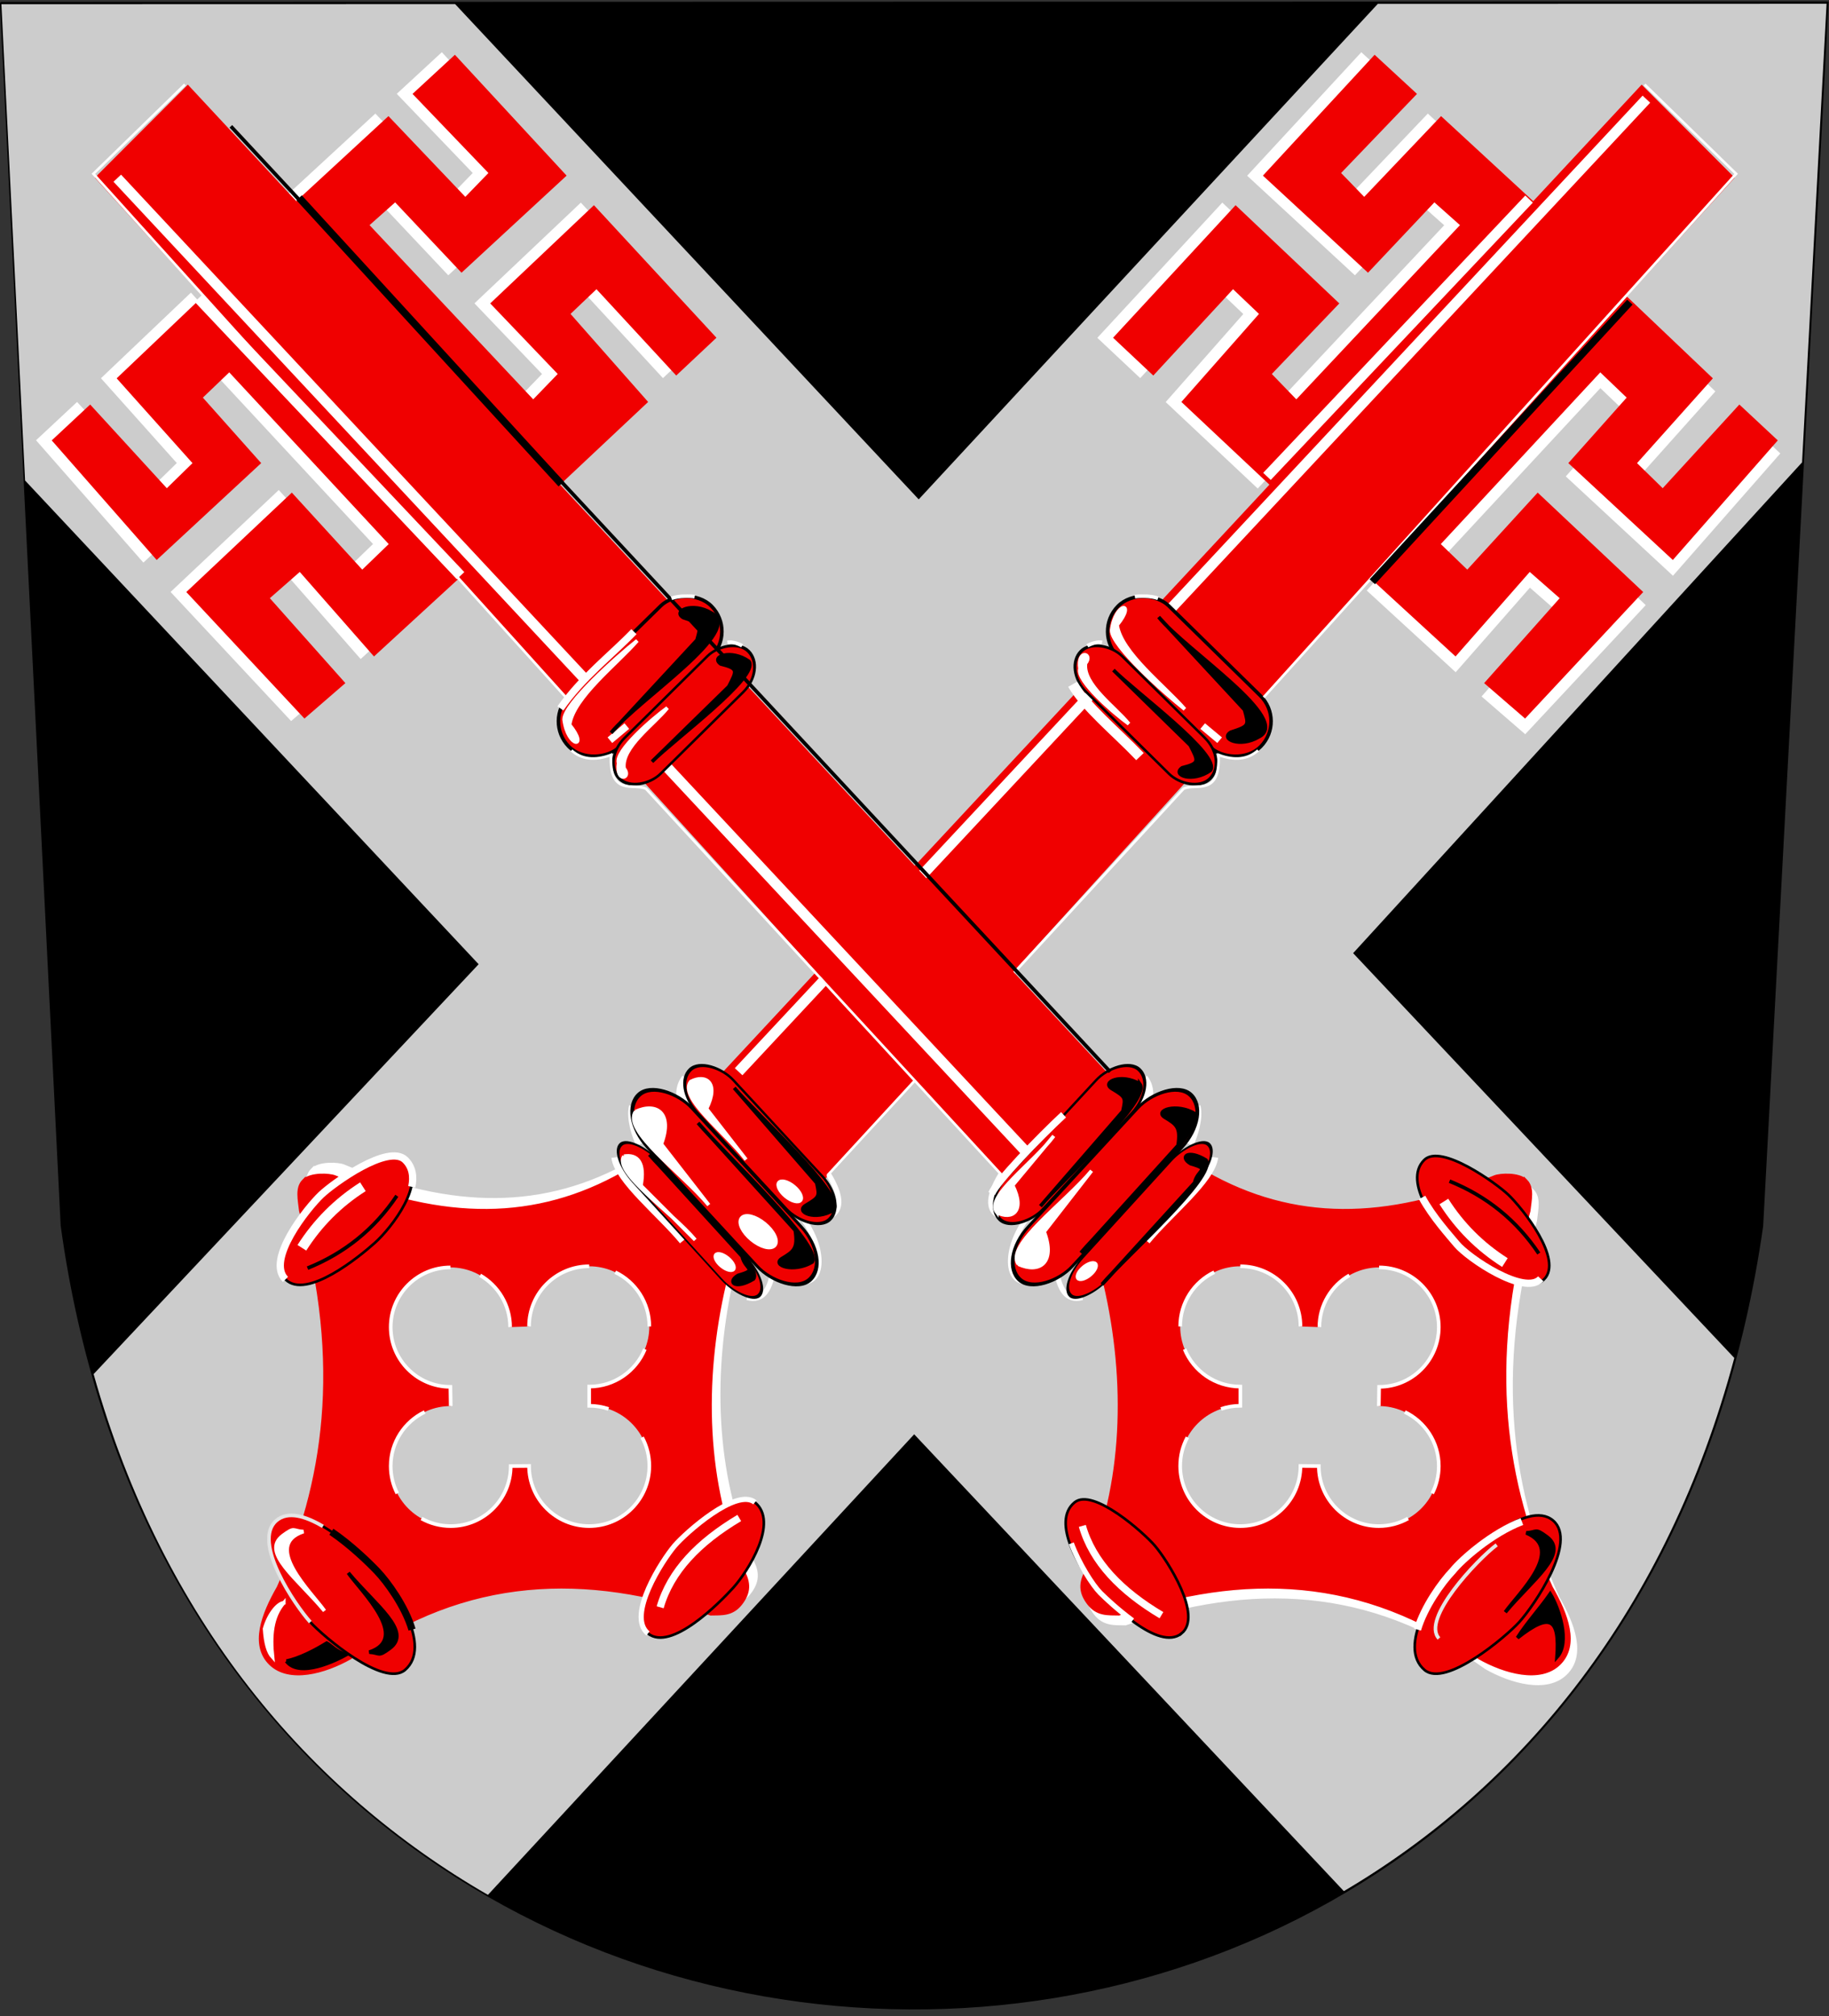 <?xml version="1.0" encoding="UTF-8"?>
<!DOCTYPE svg PUBLIC "-//W3C//DTD SVG 1.1//EN" "http://www.w3.org/Graphics/SVG/1.1/DTD/svg11.dtd">
<!-- Creator: CorelDRAW -->
<svg xmlns="http://www.w3.org/2000/svg" xml:space="preserve" width="500px" height="551px" shape-rendering="geometricPrecision" text-rendering="geometricPrecision" image-rendering="optimizeQuality" fill-rule="evenodd" clip-rule="evenodd"
viewBox="0 0 500 551"
 xmlns:xlink="http://www.w3.org/1999/xlink"
 xmlns:svg="http://www.w3.org/2000/svg"
 version="1.0">
 <rect x="0" y="0" width="500" height="551" fill="#333333" stroke="none"/>
 <g id="Layer_x0020_1">
  <path id="path1937" fill="black" stroke="black" stroke-width="0.369" d="M0.149 0.717l499.554 -0.122 -17.886 334.518c-41.062,287.751 -426.19,282.729 -465.048,-0.148l-16.62 -334.249z"/>
  <path id="path1937_0" fill="#CCCCCC" d="M0.384 1.149l124.03 -0.03 126.738 135.365 125.502 -135.426 122.682 -0.03 -6.702 125.344 -122.724 134.14 104.203 110.634c-18.307,68.604 -57.815,116.891 -106.74,145.728l-117.46 -124.863 -116.524 125.882c-49.166,-28.344 -89.037,-75.478 -107.797,-142.336l105.253 -112.022 -123.988 -132.201 -6.473 -130.184z"/>
  <path fill="none" stroke="white" stroke-width="2.835" d="M188.288 303.868c-2.434,-2.391 -2.662,-6.486 -0.618,-8.96"/>
  <polygon fill="white" stroke="white" stroke-width="0.992" points="300.683,92.309 334.175,56.081 362.531,82.928 344.077,102.215 350.777,109.147 395.515,61.533 388.521,55.308 370.374,74.54 341.645,48.001 372.182,14.971 383.767,25.662 363.022,47.283 369.336,53.806 390.349,31.735 415.911,55.324 343.8,132.817 319.361,109.857 340.576,85.799 333.482,79.045 311.68,102.641 "/>
  <polygon fill="#F00000" points="304.283,92.309 337.775,56.081 366.131,82.928 347.677,102.215 354.377,109.147 399.115,61.533 392.121,55.308 373.974,74.54 345.245,48.001 375.782,14.971 387.367,25.662 366.622,47.283 372.936,53.806 393.949,31.735 419.511,55.324 347.4,132.817 322.961,109.857 344.176,85.799 337.082,79.045 315.28,102.641 "/>
  <polygon fill="white" stroke="white" stroke-width="0.992" points="416.916,199.989 449.208,165.41 420.362,138.239 401.11,159.292 393.875,152.304 437.474,105.372 444.684,112.274 428.74,130.177 457.309,156.652 485.998,123.966 475.493,114.163 454.538,137.035 447.523,130.18 468.249,107.005 444.367,84.284 374.326,161.365 397.908,183.019 418.193,159.917 426.376,167.094 405.724,190.305 "/>
  <polygon fill="#F00000" stroke="#F00000" stroke-width="0.992" points="448.799,23.85 198.297,292.986 225.267,321.831 473.534,48.586 "/>
  <line fill="none" stroke="white" stroke-width="2.835" x1="201.918" y1="292.914" x2="450.079" y2= "27.102" />
  <path fill="none" stroke="white" stroke-width="1.417" d="M204.262 354.634c4.444,1.182 6.337,-2.334 7.271,-8.296 13.259,10.885 15.863,-2.839 7.752,-13.564 5.551,1.253 14.653,0.352 7.223,-11.819"/>
  <polygon fill="#F00000" points="416.916,196.389 449.208,161.81 420.362,134.639 401.11,155.692 393.875,148.704 437.474,101.772 444.684,108.674 428.74,126.577 457.309,153.052 485.998,120.366 475.493,110.563 454.538,133.435 447.523,126.58 468.249,103.405 444.367,80.684 374.326,157.765 397.908,179.419 418.193,156.317 426.376,163.494 405.724,186.705 "/>
  <path fill="white" stroke="white" stroke-width="0.992" d="M85.398 319.779c1.918,-1.949 7.078,-1.636 8.486,-1.05 29.628,12.33 55.013,12.579 79.019,-1.062l27.491 30.141c-6.292,26.916 -5.339,55.275 4.931,78.48 1.899,3.35 1.841,6.006 -0.513,9.014 -2.353,3.008 -5.186,2.705 -8.167,2.764 -33.821,-11.539 -66.898,-10.935 -98.647,12.036 -6.888,3.885 -16.568,6.611 -21.698,1.561 -5.13,-5.05 -2.065,-13.312 2.208,-20.745 12.668,-28.068 17.937,-60.838 6.104,-102.969 -0.342,-3.069 -1.131,-6.222 0.787,-8.17z"/>
  <path fill="#F00000" stroke="#F00000" stroke-width="0.992" d="M83.034 322.761c1.918,-1.949 7.078,-1.636 8.486,-1.05 29.628,12.33 55.013,12.579 79.019,-1.062l27.491 30.141c-6.292,26.916 -5.339,55.275 4.931,78.48 1.899,3.35 1.841,6.006 -0.513,9.014 -2.353,3.008 -5.186,2.705 -8.167,2.764 -33.821,-11.539 -66.898,-10.935 -98.647,12.036 -6.888,3.885 -16.568,6.611 -21.698,1.561 -5.13,-5.05 -2.065,-13.312 2.208,-20.745 12.668,-28.068 17.937,-60.838 6.104,-102.969 -0.342,-3.069 -1.131,-6.222 0.787,-8.17z"/>
  <path fill="none" stroke="white" stroke-width="1.984" d="M168.111 316.321c0.823,6.279 12.372,15.361 18.539,22.864"/>
  <rect fill="#F00000" stroke="black" stroke-width="0.709" transform="matrix(0.946 -0.965 0.965 0.946 298.72 172.724)" width="14.537" height="40.495" rx="7.268" ry="7.268"/>
  <rect fill="#F00000" stroke="black" stroke-width="0.709" transform="matrix(0.672 -0.677 0.871 0.86 290.647 182.92)" width="14.537" height="40.495" rx="7.268" ry="7.268"/>
  <path fill="none" stroke="white" stroke-width="2.835" d="M175.218 312.613c-1.078,-2.332 -2.646,-6.917 -1.854,-10.196"/>
  <rect fill="#F00000" stroke="black" stroke-width="0.709" transform="matrix(0.824 -0.748 1.152 1.249 168.741 304.613)" width="14.537" height="40.495" rx="7.268" ry="7.268"/>
  <rect fill="#F00000" stroke="black" stroke-width="0.709" transform="matrix(0.468 -0.412 0.93 1.021 166.384 315.761)" width="14.537" height="40.495" rx="7.268" ry="7.268"/>
  <path fill="#F00000" stroke="black" stroke-width="0.709" d="M78.042 349.68c-5.385,-5.372 5.922,-19.485 9.763,-23.136 3.273,-3.111 18.406,-14.085 23.004,-9.499l0 0c6.048,6.033 -3.804,18.576 -8.325,22.632 -4.067,3.649 -18.72,15.708 -24.441,10.003l0 0z"/>
  <path fill="#F00000" stroke="black" stroke-width="0.709" d="M177.138 446.445c-5.91,-4.789 3.883,-19.991 7.328,-24.018 2.936,-3.431 16.858,-15.905 21.903,-11.818l0 0c6.637,5.378 -1.871,18.869 -5.95,23.369 -3.67,4.048 -17.003,17.552 -23.281,12.466l0 0z"/>
  <path fill="#F00000" stroke="black" stroke-width="0.709" d="M75.543 415.602c-6.733,5.764 5.151,23.164 9.29,27.746 3.527,3.905 20.136,17.997 25.885,13.078l0 0c7.562,-6.473 -2.771,-21.92 -7.665,-27.034 -4.402,-4.6 -20.357,-19.911 -27.51,-13.79l0 0z"/>
  <ellipse fill="white" stroke="white" stroke-width="0.992" transform="matrix(1.02 0.838 -0.838 1.02 207.262 336.642)" rx="4.326" ry="2.008"/>
  <ellipse fill="white" stroke="white" stroke-width="0.992" transform="matrix(0.577 0.474 -0.474 0.577 198.103 344.939)" rx="4.326" ry="2.008"/>
  <line fill="none" stroke="white" stroke-width="2.835" x1="346.357" y1="130.205" x2="418.002" y2= "54.407" />
  <rect fill="#F00000" stroke="black" stroke-width="0.709" transform="matrix(0.672 -0.617 0.938 1.013 183.862 296.797)" width="14.537" height="40.495" rx="7.268" ry="7.268"/>
  <path fill="white" stroke="white" stroke-width="0.992" d="M188.813 295.619c4.146,-2.163 7.866,0.309 4.326,7.415l10.814 13.904c-5.647,-7.415 -18.523,-16.994 -15.14,-21.319z"/>
  <ellipse fill="white" stroke="white" stroke-width="0.992" transform="matrix(0.691 0.567 -0.567 0.691 215.894 325.628)" rx="4.326" ry="2.008"/>
  <path fill="white" stroke="white" stroke-width="0.992" d="M173.762 303.802c5.677,-2.592 10.244,0.37 7.035,8.886l12.959 16.662c-7.405,-8.887 -23.697,-20.365 -19.994,-25.548z"/>
  <path fill="white" stroke="white" stroke-width="0.992" d="M170.583 316.012c3.811,-0.618 5.767,1.854 4.635,8.033l14.831 14.831c-6.18,-7.415 -22.555,-18.539 -19.465,-22.864z"/>
  <path fill="black" stroke="black" stroke-width="0.992" d="M227.913 330.707c-5.037,3.037 -10.652,0.539 -7.604,-1.269 3.835,-2.276 3.755,-2.462 2.969,-6.146l-22.555 -25.954c6.18,7.415 30.28,29.044 27.19,33.37z"/>
  <path fill="black" stroke="black" stroke-width="0.992" d="M222.042 344.92c-5.037,3.037 -11.25,0.88 -8.222,-0.96 3.146,-1.912 4.383,-2.662 3.587,-7.691l-26.572 -29.353c6.18,7.415 34.296,33.678 31.207,38.004z"/>
  <path fill="black" stroke="black" stroke-width="0.992" d="M205.975 349.554c-5.037,3.037 -7.253,0.848 -4.205,-0.96 5.689,-1.658 1.901,-1.535 1.115,-5.219l-25.336 -27.808c6.18,7.415 31.516,29.662 28.426,33.987z"/>
  <line fill="none" stroke="#F00000" stroke-width="1.417" x1="197.773" y1="351.853" x2="187.577" y2= "341.348" />
  <path fill="none" stroke="white" stroke-width="2.835" d="M82.525 341.039c4.326,-6.797 9.887,-12.359 16.685,-16.685"/>
  <path fill="none" stroke="black" stroke-width="0.992" d="M84.07 346.601c10.196,-4.119 18.332,-10.711 24.409,-19.774"/>
  <path fill="none" stroke="white" stroke-width="1.984" d="M180.47 439.293c2.832,-9.887 10.556,-17.817 21.628,-24.409"/>
  <path fill="white" stroke="white" stroke-width="0.992" d="M77.362 419.668c3.339,-2.467 2.527,-1.242 5.603,-1.064 -11.407,3.741 2.238,16.666 5.74,21.669 -7.405,-8.887 -17.537,-16.028 -11.343,-20.605z"/>
  <path fill="black" stroke="black" stroke-width="0.992" d="M106.558 450.491c-3.339,2.467 -2.527,1.242 -5.603,1.064 11.407,-3.741 -2.238,-16.666 -5.74,-21.669 7.405,8.887 17.537,16.028 11.343,20.605z"/>
  <path fill="none" stroke="#E5E5E5" stroke-width="0.992" d="M84.833 443.348c-4.139,-4.582 -16.024,-21.983 -9.29,-27.746l0 0c3.129,-2.678 7.944,-1.254 12.738,1.581"/>
  <path fill="none" stroke="black" stroke-width="1.984" d="M90.584 418.647c5.338,3.622 10.303,8.48 12.469,10.744 2.906,3.036 7.729,9.716 9.585,15.997"/>
  <path fill="none" stroke="white" stroke-width="1.417" d="M177.138 446.445c-5.91,-4.789 3.883,-19.991 7.328,-24.018 2.936,-3.431 16.858,-15.905 21.903,-11.818l0 0"/>
  <path fill="white" stroke="white" stroke-width="0.992" d="M77.581 438.058c-1.751,0.206 -4.12,3.193 -5.253,7.106 0.257,4.022 1.014,6.452 2.163,7.724 -0.618,-5.768 -0.206,-11.02 3.09,-14.831z"/>
  <path fill="black" stroke="black" stroke-width="0.992" d="M78.312 454.011c3.608,4.806 13.97,-0.461 16.307,-1.758 -2.619,-0.736 -4.356,-2.721 -5.296,-3.167 -3.252,2.009 -7.456,4.177 -11.012,4.925z"/>
  <path fill="none" stroke="white" stroke-width="1.984" d="M78.042 349.68c-5.385,-5.372 5.922,-19.485 9.763,-23.136 3.273,-3.111 18.406,-14.085 23.004,-9.499l0 0c1.917,1.912 2.366,4.469 1.763,7.328"/>
  <path fill="none" stroke="white" stroke-width="2.835" d="M293.247 187.014c3.569,6.274 11.563,12.635 18.384,19.774"/>
  <line fill="none" stroke="white" stroke-width="1.984" x1="328.779" y1="198.446" x2="333.414" y2= "202.308" />
  <path fill="black" stroke="black" stroke-width="0.992" d="M344.088 201.4c-5.037,3.037 -10.652,0.539 -7.604,-1.269 5.099,-1.658 4.942,-1.844 3.741,-6.146l-23.482 -25.336c7.584,9.288 36.763,28.04 27.344,32.752z"/>
  <path fill="black" stroke="black" stroke-width="0.992" d="M330.856 210.566c-4.8,3.398 -10.583,1.319 -7.676,-0.708 4.931,-1.254 4.429,-1.797 2.201,-6.193l-20.999 -20.522c6.024,6.089 29.614,23.352 26.474,27.423z"/>
  <path fill="white" stroke="white" stroke-width="0.992" d="M295.244 182.783c-0.827,-5.57 3.74,-4.156 1.496,-1.455 -0.769,5.732 8.217,11.985 11.846,16.518 -3.914,-2.795 -14.445,-11.856 -13.342,-15.064z"/>
  <path fill="white" stroke="white" stroke-width="0.992" d="M303.895 172.278c1.034,-7.896 6.842,-8.033 1.496,-1.455 1.072,7.531 13.011,16.667 18.489,23.007 -5.464,-4.31 -19.995,-17.276 -19.985,-21.552z"/>
  <path fill="none" stroke="white" stroke-width="0.992" d="M297.263 176.509c0.721,-0.463 2.678,-1.236 4.017,-0.927"/>
  <path fill="none" stroke="white" stroke-width="0.992" d="M310.241 163.068c1.159,-0.185 4.178,-0.308 6.334,0.463"/>
  <path fill="#CCCCCC" d="M123.133 379.043c-9.012,0 -16.321,-7.309 -16.321,-16.321 0,-9.012 7.309,-16.321 16.321,-16.321 9.012,0 16.321,7.309 16.321,16.321l5.175 -0.189c0,-9.078 7.362,-16.441 16.441,-16.441 9.078,0 16.441,7.362 16.441,16.441 0,9.079 -7.362,16.441 -16.441,16.441l0 5.245c9.078,0 16.441,7.362 16.441,16.441 0,9.078 -7.362,16.441 -16.441,16.441 -9.079,0 -16.441,-7.362 -16.441,-16.441l-5.013 0.039c0,9.057 -7.345,16.402 -16.402,16.402 -9.057,0 -16.402,-7.345 -16.402,-16.402 0,-9.057 7.345,-16.402 16.402,-16.402l-0.081 -5.253z"/>
  <path fill="none" stroke="white" stroke-width="0.992" d="M168.197 347.714c5.51,2.655 9.314,8.294 9.314,14.819m-1.216 6.214c-2.451,5.999 -8.346,10.227 -15.225,10.227l0 5.245c1.844,0 3.617,0.304 5.272,0.864m9.198 7.768c1.257,2.323 1.97,4.983 1.97,7.809 0,9.078 -7.362,16.441 -16.441,16.441 -9.079,0 -16.441,-7.362 -16.441,-16.441l-5.013 0.039c0,9.057 -7.345,16.402 -16.402,16.402 -2.901,0 -5.626,-0.754 -7.991,-2.076m-6.611 -6.849c-1.151,-2.242 -1.801,-4.784 -1.801,-7.477 0,-6.509 3.795,-12.135 9.292,-14.784m7.11 -1.618l-0.081 -5.253c-9.012,0 -16.321,-7.309 -16.321,-16.321 0,-9.012 7.309,-16.321 16.321,-16.321m8.123 2.163c4.898,2.817 8.198,8.103 8.198,14.158m5.175 -0.189c0,-9.078 7.362,-16.441 16.441,-16.441"/>
  <polygon fill="white" stroke="white" stroke-width="0.992" points="192.259,92.309 158.766,56.081 130.411,82.928 148.864,102.215 142.165,109.147 97.426,61.533 104.421,55.308 122.568,74.54 151.296,48.001 120.759,14.971 109.174,25.662 129.919,47.283 123.605,53.806 102.592,31.735 77.031,55.324 149.142,132.817 173.581,109.857 152.365,85.799 159.459,79.045 181.261,102.641 "/>
  <polyline fill="none" stroke="white" stroke-width="0.709" points="449.589,23.102 474.616,47.511 345.464,190.567 "/>
  <path fill="none" stroke="white" stroke-width="0.709" d="M226.199 321.264l97.328 -105.67c3.192,-1.699 10.093,2.318 9.578,-9.269 4.428,1.648 8.033,1.236 10.814,-1.236"/>
  <path fill="none" stroke="white" stroke-width="2.835" d="M311.853 303.868c2.434,-2.391 2.662,-6.486 0.618,-8.96"/>
  <polygon fill="white" stroke="white" stroke-width="0.992" points="79.625,196.389 47.334,161.81 76.18,134.639 95.431,155.692 102.666,148.704 59.068,101.772 51.857,108.674 67.801,126.577 39.232,153.052 10.544,120.366 21.048,110.563 42.004,133.435 49.019,126.58 28.293,103.405 52.175,80.684 122.216,157.765 98.634,179.419 78.349,156.317 70.165,163.494 90.817,186.705 "/>
  <polygon fill="#F00000" stroke="#F00000" stroke-width="0.992" points="51.343,23.85 301.844,292.986 274.874,321.831 26.607,48.586 "/>
  <line fill="none" stroke="white" stroke-width="2.835" x1="280.224" y1="314.514" x2="32.062" y2= "48.702" />
  <path fill="none" stroke="white" stroke-width="1.417" d="M295.88 354.634c-4.444,1.182 -6.337,-2.334 -7.271,-8.296 -13.259,10.885 -15.863,-2.839 -7.752,-13.564 -5.551,1.253 -14.653,0.352 -7.223,-11.819"/>
  <polygon fill="#F00000" points="195.859,92.309 162.366,56.081 134.011,82.928 152.464,102.215 145.765,109.147 101.026,61.533 108.021,55.308 126.168,74.54 154.896,48.001 124.359,14.971 112.774,25.662 133.519,47.283 127.205,53.806 106.192,31.735 80.631,55.324 152.742,132.817 177.181,109.857 155.965,85.799 163.059,79.045 184.861,102.641 "/>
  <polygon fill="#F00000" points="83.225,196.389 50.934,161.81 79.78,134.639 99.031,155.692 106.266,148.704 62.668,101.772 55.457,108.674 71.401,126.577 42.832,153.052 14.144,120.366 24.648,110.563 45.604,133.435 52.619,126.58 31.893,103.405 55.775,80.684 125.816,157.765 102.234,179.419 81.948,156.317 73.766,163.494 94.417,186.705 "/>
  <path fill="white" stroke="white" stroke-width="0.992" d="M418.892 325.453c-1.918,-1.949 -7.078,-1.636 -8.486,-1.05 -29.628,12.33 -55.013,12.579 -79.019,-1.062l-27.491 30.141c6.292,26.916 5.339,55.275 -4.931,78.48 -1.899,3.35 -1.841,6.006 0.513,9.014 2.353,3.008 5.186,2.705 8.167,2.764 33.821,-11.539 66.898,-10.935 98.647,12.036 6.888,3.885 16.568,6.611 21.698,1.561 5.13,-5.05 2.065,-13.312 -2.208,-20.745 -12.668,-28.068 -17.937,-60.838 -6.104,-102.969 0.342,-3.069 1.131,-6.222 -0.787,-8.17z"/>
  <path fill="#F00000" stroke="#F00000" stroke-width="0.992" d="M417.108 322.761c-1.918,-1.949 -7.078,-1.636 -8.486,-1.05 -29.628,12.33 -55.013,12.579 -79.019,-1.062l-27.491 30.141c6.292,26.916 5.339,55.275 -4.931,78.48 -1.899,3.35 -1.841,6.006 0.513,9.014 2.353,3.008 5.186,2.705 8.167,2.764 33.821,-11.539 66.898,-10.935 98.647,12.036 6.888,3.885 16.568,6.611 21.698,1.561 5.13,-5.05 2.065,-13.312 -2.208,-20.745 -12.668,-28.068 -17.937,-60.838 -6.104,-102.969 0.342,-3.069 1.131,-6.222 -0.787,-8.17z"/>
  <path fill="none" stroke="white" stroke-width="1.984" d="M332.03 316.321c-0.823,6.279 -12.372,15.361 -18.539,22.864"/>
  <rect fill="#F00000" stroke="black" stroke-width="0.709" transform="matrix(-0.946 -0.965 -0.965 0.946 201.421 172.724)" width="14.537" height="40.495" rx="7.268" ry="7.268"/>
  <rect fill="#F00000" stroke="black" stroke-width="0.709" transform="matrix(-0.672 -0.677 -0.871 0.86 209.495 182.92)" width="14.537" height="40.495" rx="7.268" ry="7.268"/>
  <path fill="none" stroke="white" stroke-width="2.835" d="M324.924 312.613c1.078,-2.332 2.646,-6.917 1.854,-10.196"/>
  <rect fill="#F00000" stroke="black" stroke-width="0.709" transform="matrix(-0.824 -0.748 -1.152 1.249 331.4 304.613)" width="14.537" height="40.495" rx="7.268" ry="7.268"/>
  <rect fill="#F00000" stroke="black" stroke-width="0.709" transform="matrix(-0.468 -0.412 -0.93 1.021 333.757 315.761)" width="14.537" height="40.495" rx="7.268" ry="7.268"/>
  <path fill="#F00000" stroke="black" stroke-width="0.709" d="M422.1 349.68c5.385,-5.372 -5.922,-19.485 -9.763,-23.136 -3.273,-3.111 -18.406,-14.085 -23.004,-9.499l0 0c-6.048,6.033 3.804,18.576 8.325,22.632 4.067,3.649 18.72,15.708 24.441,10.003l0 0z"/>
  <path fill="#F00000" stroke="black" stroke-width="0.709" d="M323.004 446.445c5.91,-4.789 -3.883,-19.991 -7.328,-24.018 -2.936,-3.431 -16.858,-15.905 -21.903,-11.818l0 0c-6.637,5.378 1.871,18.869 5.95,23.369 3.67,4.048 17.003,17.552 23.281,12.466l0 0z"/>
  <path fill="#F00000" stroke="black" stroke-width="0.709" d="M424.598 415.602c6.733,5.764 -5.151,23.164 -9.29,27.746 -3.527,3.905 -20.136,17.997 -25.885,13.078l0 0c-7.562,-6.473 2.771,-21.92 7.665,-27.034 4.402,-4.6 20.357,-19.911 27.51,-13.79l0 0z"/>
  <ellipse fill="white" stroke="white" stroke-width="0.992" transform="matrix(-0.577 0.474 0.474 0.577 297.095 347.411)" rx="4.326" ry="2.008"/>
  <line fill="none" stroke="white" stroke-width="2.835" x1="125.898" y1="157.335" x2="54.253" y2= "81.537" />
  <rect fill="#F00000" stroke="black" stroke-width="0.709" transform="matrix(-0.672 -0.617 -0.938 1.013 316.279 296.797)" width="14.537" height="40.495" rx="7.268" ry="7.268"/>
  <path fill="white" stroke="white" stroke-width="0.992" d="M272.509 331.375c4.146,2.163 7.866,-0.309 4.326,-7.415l11.231 -13.486c-5.57,7.495 -18.905,16.612 -15.557,20.902z"/>
  <path fill="white" stroke="white" stroke-width="0.992" d="M278.411 345.532c5.677,2.592 10.244,-0.37 7.035,-8.886l12.959 -16.662c-7.405,8.887 -23.697,20.365 -19.994,25.548z"/>
  <path fill="black" stroke="black" stroke-width="0.992" d="M311.609 296.288c-5.037,-3.037 -10.652,-0.539 -7.604,1.269 3.835,2.276 3.755,2.462 2.969,6.146l-22.555 25.954c6.18,-7.415 30.28,-29.044 27.19,-33.37z"/>
  <path fill="black" stroke="black" stroke-width="0.992" d="M326.691 304.415c-5.037,-3.037 -11.25,-0.88 -8.222,0.96 3.146,1.912 4.383,2.662 3.587,7.691l-26.572 29.353c6.18,-7.415 34.296,-33.678 31.207,-38.004z"/>
  <path fill="black" stroke="black" stroke-width="0.992" d="M329.68 317.074c-5.037,-3.037 -7.253,-0.848 -4.205,0.96 5.689,1.658 1.901,1.535 1.115,5.219l-25.336 27.808c6.18,-7.415 31.516,-29.662 28.426,-33.987z"/>
  <line fill="none" stroke="#F00000" stroke-width="1.417" x1="302.368" y1="351.853" x2="312.565" y2= "341.348" />
  <path fill="none" stroke="white" stroke-width="2.835" d="M394.714 328.39c4.326,6.797 9.887,12.359 16.685,16.685"/>
  <path fill="none" stroke="black" stroke-width="0.992" d="M396.259 322.828c10.196,4.119 18.332,10.711 24.409,19.774"/>
  <path fill="none" stroke="white" stroke-width="1.984" d="M295.88 417.047c2.832,9.887 10.556,17.817 21.628,24.409"/>
  <path fill="black" stroke="black" stroke-width="0.992" d="M422.846 420.027c-3.339,-2.467 -2.527,-1.242 -5.603,-1.064 10.815,4.524 -2.079,16.5 -5.74,21.669 7.405,-8.887 17.537,-16.028 11.343,-20.605z"/>
  <path fill="none" stroke="#E5E5E5" stroke-width="0.992" d="M409.155 422.226c-5.423,4.12 -20.692,20.281 -15.779,25.584"/>
  <path fill="none" stroke="white" stroke-width="1.984" d="M416.046 415.866c-8.082,3.061 -16.382,10.32 -18.958,13.525 -2.906,3.036 -7.729,9.716 -9.585,15.997"/>
  <path fill="none" stroke="white" stroke-width="1.417" d="M292.877 421.804c2.03,5.495 5.818,11.444 7.915,13.561 1.487,1.501 4.969,4.733 8.807,7.551"/>
  <path fill="black" stroke="black" stroke-width="0.992" d="M414.836 447.636c2.737,-4.284 6.275,-8.085 8.952,-11.975 2.355,3.901 5.476,13.174 1.862,17.228 0.77,-10.551 -1.776,-12.396 -10.814,-5.253z"/>
  <line fill="none" stroke="black" stroke-width="0.992" x1="63.106" y1="34.521" x2="303.484" y2= "292.928" />
  <path fill="none" stroke="white" stroke-width="1.984" d="M388.763 327.284c2.869,5.316 7.594,10.494 9.439,12.724 3.218,3.891 18.718,14.283 23.004,9.499"/>
  <path fill="none" stroke="white" stroke-width="1.984" d="M153.199 193.615c5.902,-8.471 13.744,-14.39 20.099,-20.968"/>
  <line fill="none" stroke="white" stroke-width="1.984" x1="171.362" y1="198.446" x2="166.728" y2= "202.308" />
  <path fill="black" stroke="black" stroke-width="0.992" d="M194.406 167.529c-5.037,-3.037 -10.652,-0.539 -7.604,1.269 5.099,1.658 4.942,1.844 3.741,6.146l-23.482 25.336c7.584,-9.288 36.763,-28.04 27.344,-32.752z"/>
  <path fill="black" stroke="black" stroke-width="0.992" d="M204.712 180.758c-4.8,-3.398 -10.583,-1.319 -7.676,0.708 4.931,1.254 4.429,1.797 2.201,6.193l-20.999 20.522c6.024,-6.089 29.614,-23.352 26.474,-27.423z"/>
  <path fill="white" stroke="white" stroke-width="0.992" d="M169.1 208.541c-0.827,5.57 3.74,4.156 1.496,1.455 -0.769,-5.732 8.217,-11.985 11.846,-16.518 -3.914,2.795 -14.445,11.856 -13.342,15.064z"/>
  <path fill="white" stroke="white" stroke-width="0.992" d="M154.214 196.651c1.034,7.896 6.842,8.033 1.496,1.455 1.072,-7.531 13.011,-16.667 18.489,-23.007 -5.464,4.31 -19.995,17.276 -19.985,21.552z"/>
  <path fill="none" stroke="white" stroke-width="0.992" d="M202.878 176.509c-0.721,-0.463 -2.678,-1.236 -4.017,-0.927"/>
  <path fill="none" stroke="white" stroke-width="0.992" d="M189.901 163.068c-1.159,-0.185 -4.178,-0.308 -6.334,0.463"/>
  <path fill="#CCCCCC" d="M377.009 379.043c9.012,0 16.321,-7.309 16.321,-16.321 0,-9.012 -7.309,-16.321 -16.321,-16.321 -9.012,0 -16.321,7.309 -16.321,16.321l-5.175 -0.189c0,-9.078 -7.362,-16.441 -16.441,-16.441 -9.078,0 -16.441,7.362 -16.441,16.441 0,9.079 7.362,16.441 16.441,16.441l0 5.245c-9.078,0 -16.441,7.362 -16.441,16.441 0,9.078 7.362,16.441 16.441,16.441 9.079,0 16.441,-7.362 16.441,-16.441l5.013 0.039c0,9.057 7.345,16.402 16.402,16.402 9.057,0 16.402,-7.345 16.402,-16.402 0,-9.057 -7.345,-16.402 -16.402,-16.402l0.081 -5.253z"/>
  <path fill="none" stroke="white" stroke-width="0.992" d="M331.945 347.714c-5.51,2.655 -9.314,8.294 -9.314,14.819m1.216 6.214c2.451,5.999 8.346,10.227 15.225,10.227l0 5.245c-1.844,0 -3.617,0.304 -5.272,0.864m-9.198 7.768c-1.257,2.323 -1.97,4.983 -1.97,7.809 0,9.078 7.362,16.441 16.441,16.441 9.079,0 16.441,-7.362 16.441,-16.441l5.013 0.039c0,9.057 7.345,16.402 16.402,16.402 2.901,0 5.626,-0.754 7.991,-2.076m6.611 -6.849c1.151,-2.242 1.801,-4.784 1.801,-7.477 0,-6.509 -3.795,-12.135 -9.292,-14.784m-7.11 -1.618l0.081 -5.253c9.012,0 16.321,-7.309 16.321,-16.321 0,-9.012 -7.309,-16.321 -16.321,-16.321m-8.123 2.163c-4.898,2.817 -8.198,8.103 -8.198,14.158m-5.175 -0.189c0,-9.078 -7.362,-16.441 -16.441,-16.441"/>
  <polyline fill="none" stroke="white" stroke-width="0.709" points="50.553,23.102 25.525,47.511 154.678,190.567 "/>
  <path fill="none" stroke="white" stroke-width="0.709" d="M273.943 321.264l-97.328 -105.67c-3.192,-1.699 -10.093,2.318 -9.578,-9.269 -4.428,1.648 -8.033,1.236 -10.814,-1.236"/>
  <line fill="none" stroke="black" stroke-width="1.984" x1="153.417" y1="132.277" x2="81.772" y2= "54.06" />
  <line fill="none" stroke="black" stroke-width="1.984" x1="375.157" y1="159.005" x2="445.566" y2= "82.589" />
  <path fill="none" stroke="white" stroke-width="1.984" d="M271.107 326.201c1.423,-3.318 12.935,-15.292 19.64,-21.519"/>
 </g>
</svg>
